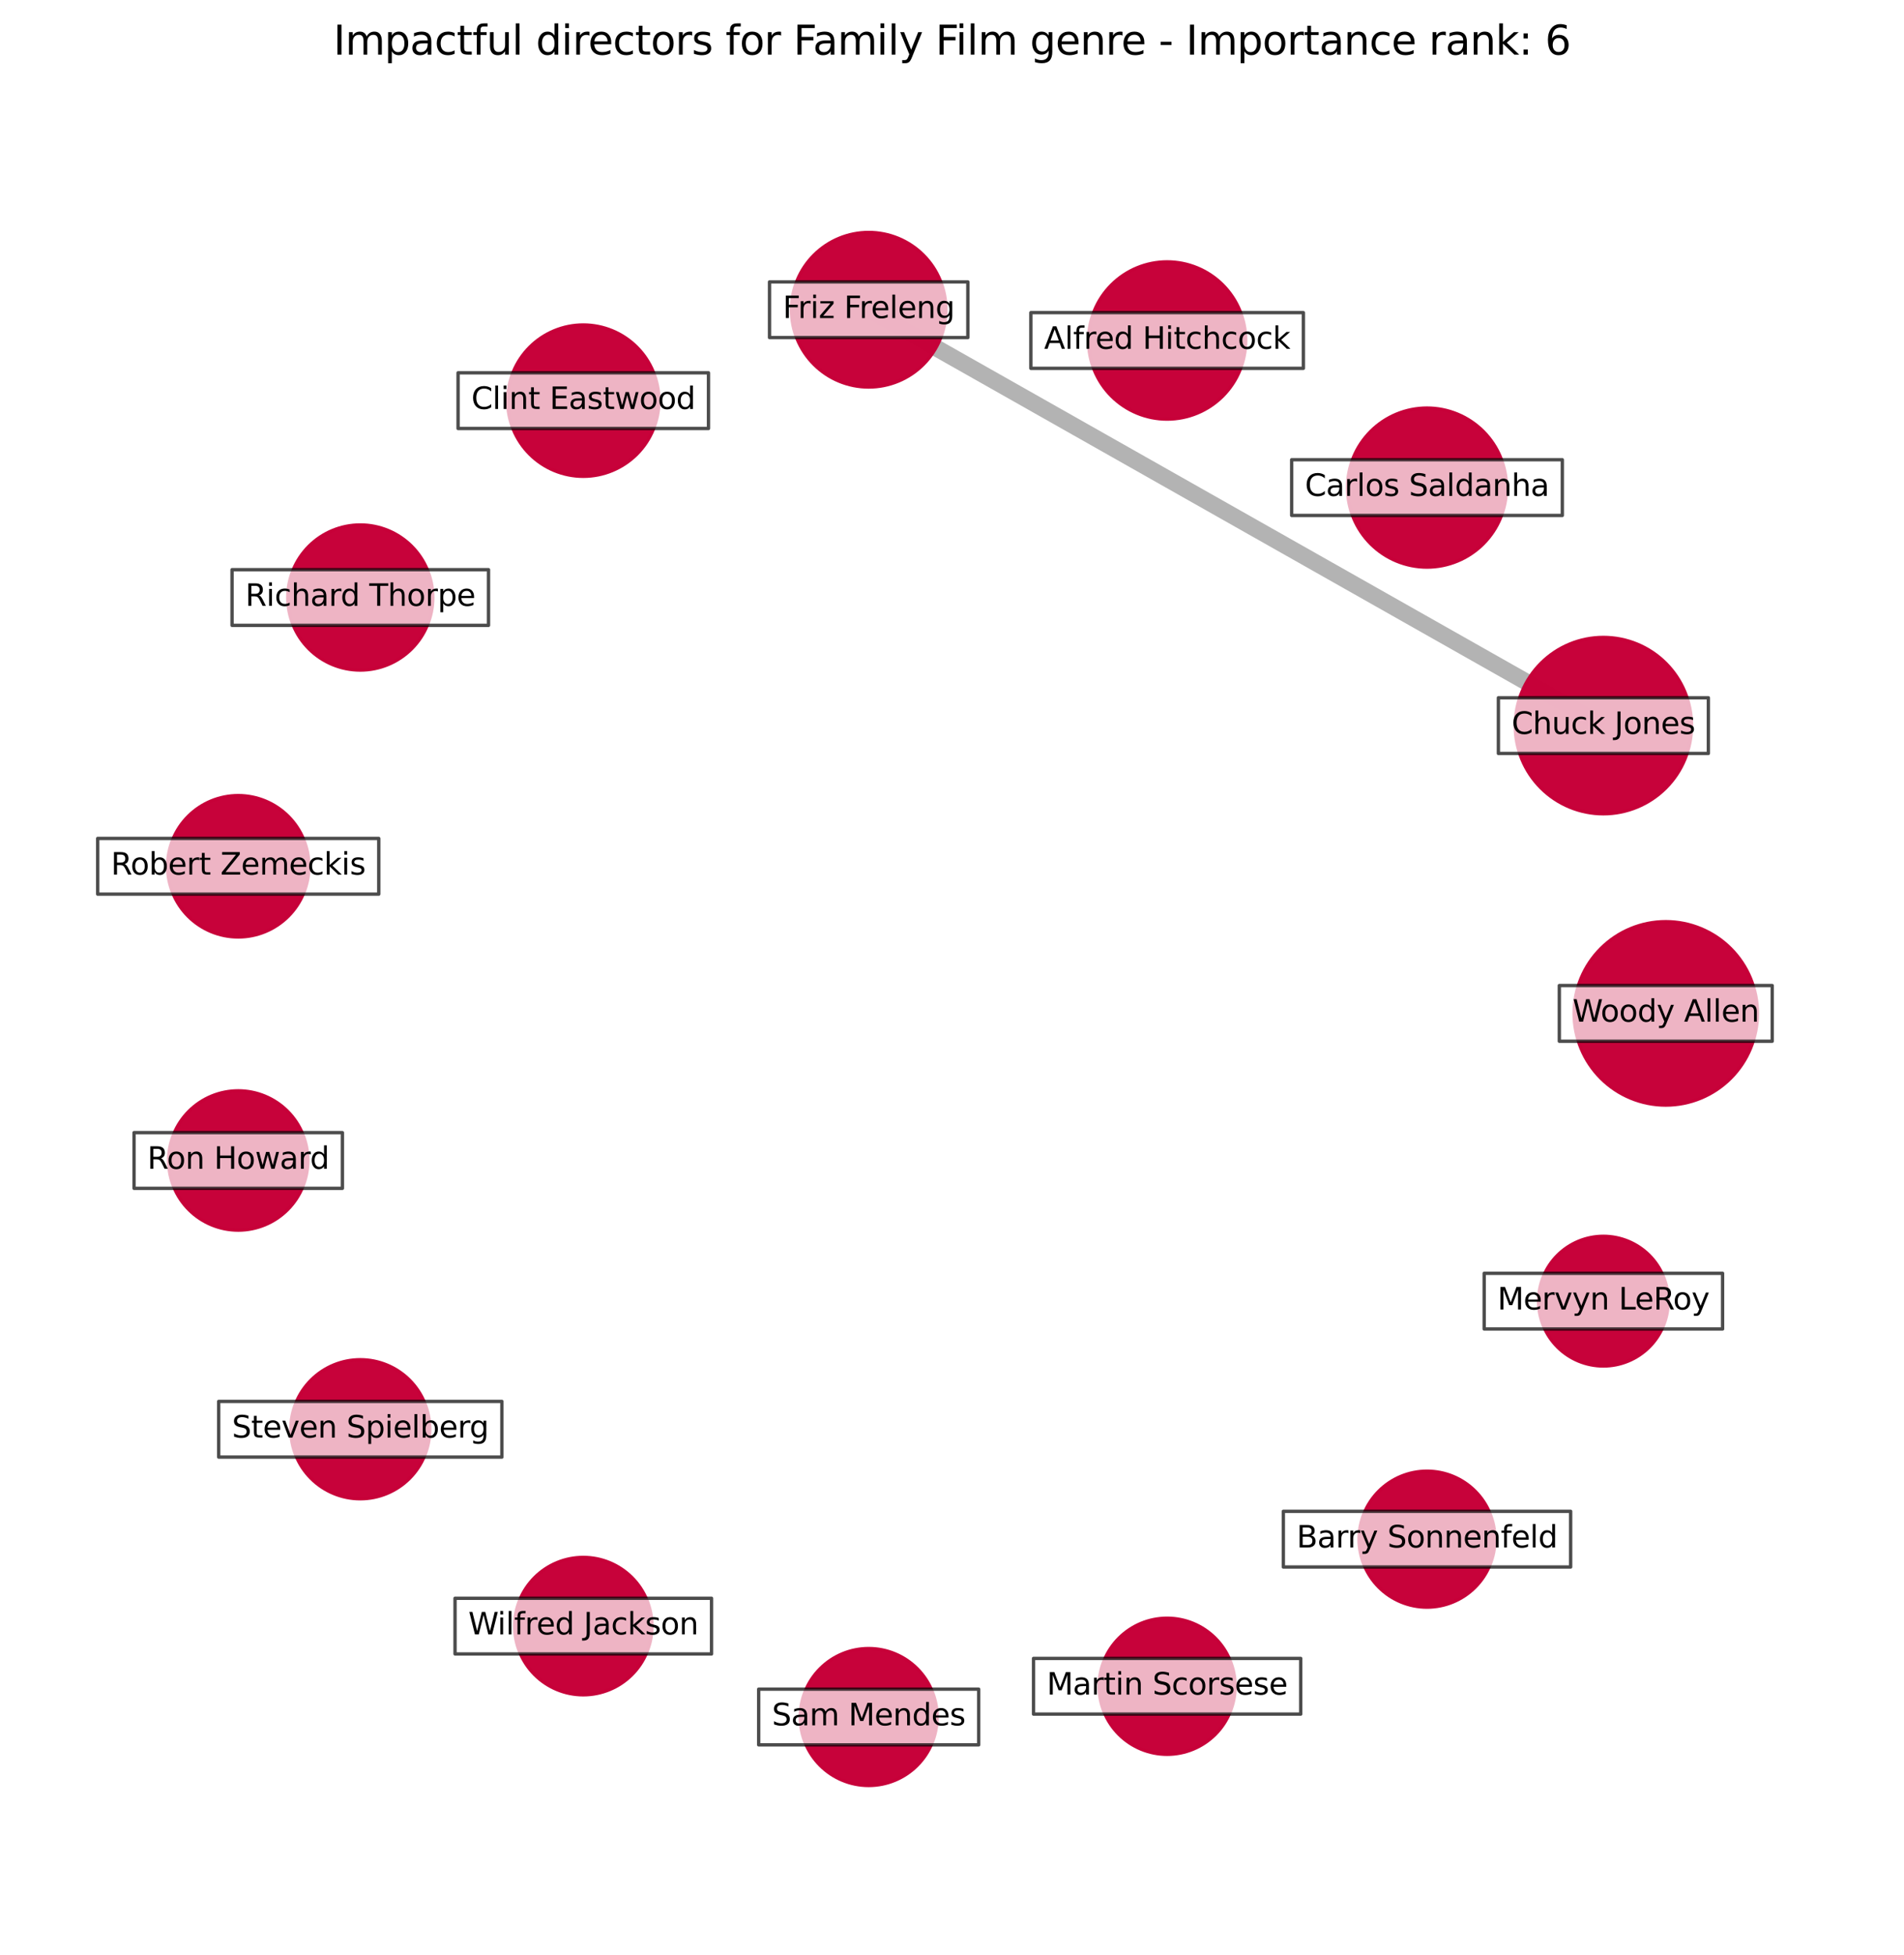 <?xml version="1.0" encoding="utf-8" standalone="no"?>
<!DOCTYPE svg PUBLIC "-//W3C//DTD SVG 1.1//EN"
  "http://www.w3.org/Graphics/SVG/1.1/DTD/svg11.dtd">
<svg xmlns:xlink="http://www.w3.org/1999/xlink" width="568.8pt" height="583.918pt" viewBox="0 0 568.8 583.918" xmlns="http://www.w3.org/2000/svg" version="1.1">
 <defs>
  <style type="text/css">*{stroke-linejoin: round; stroke-linecap: butt}</style>
 </defs>
 <g id="figure_1">
  <g id="patch_1">
   <path d="M 0 583.918 
L 568.8 583.918 
L 568.8 0 
L 0 0 
z
" style="fill: #ffffff"/>
  </g>
  <g id="axes_1">
   <g id="LineCollection_1">
    <path d="M 478.992 216.686 
L 259.51 92.497 
" clip-path="url(#p301f0813a7)" style="fill: none; stroke: #000000; stroke-opacity: 0.3; stroke-width: 5"/>
   </g>
   <g id="PathCollection_1">
    <path d="M 497.631 330.009 
C 504.894 330.009 511.86 327.123 516.996 321.988 
C 522.131 316.852 525.017 309.886 525.017 302.623 
C 525.017 295.36 522.131 288.394 516.996 283.258 
C 511.86 278.122 504.894 275.237 497.631 275.237 
C 490.368 275.237 483.401 278.122 478.266 283.258 
C 473.13 288.394 470.245 295.36 470.245 302.623 
C 470.245 309.886 473.13 316.852 478.266 321.988 
C 483.401 327.123 490.368 330.009 497.631 330.009 
z
" clip-path="url(#p301f0813a7)" style="fill: #c70039; fill-opacity: 0.99; stroke: #c70039; stroke-opacity: 0.99"/>
    <path d="M 478.992 243.02 
C 485.976 243.02 492.675 240.245 497.613 235.307 
C 502.551 230.368 505.326 223.67 505.326 216.686 
C 505.326 209.702 502.551 203.004 497.613 198.066 
C 492.675 193.127 485.976 190.353 478.992 190.353 
C 472.009 190.353 465.31 193.127 460.372 198.066 
C 455.433 203.004 452.659 209.702 452.659 216.686 
C 452.659 223.67 455.433 230.368 460.372 235.307 
C 465.31 240.245 472.009 243.02 478.992 243.02 
z
" clip-path="url(#p301f0813a7)" style="fill: #c70039; fill-opacity: 0.99; stroke: #c70039; stroke-opacity: 0.99"/>
    <path d="M 426.3 169.356 
C 432.598 169.356 438.639 166.854 443.092 162.401 
C 447.545 157.947 450.047 151.907 450.047 145.609 
C 450.047 139.311 447.545 133.27 443.092 128.817 
C 438.639 124.363 432.598 121.861 426.3 121.861 
C 420.002 121.861 413.961 124.363 409.508 128.817 
C 405.055 133.27 402.552 139.311 402.552 145.609 
C 402.552 151.907 405.055 157.947 409.508 162.401 
C 413.961 166.854 420.002 169.356 426.3 169.356 
z
" clip-path="url(#p301f0813a7)" style="fill: #c70039; fill-opacity: 0.99; stroke: #c70039; stroke-opacity: 0.99"/>
    <path d="M 348.664 125.158 
C 354.891 125.158 360.863 122.684 365.265 118.281 
C 369.668 113.879 372.142 107.907 372.142 101.68 
C 372.142 95.454 369.668 89.482 365.265 85.079 
C 360.863 80.677 354.891 78.203 348.664 78.203 
C 342.438 78.203 336.466 80.677 332.063 85.079 
C 327.66 89.482 325.187 95.454 325.187 101.68 
C 325.187 107.907 327.66 113.879 332.063 118.281 
C 336.466 122.684 342.438 125.158 348.664 125.158 
z
" clip-path="url(#p301f0813a7)" style="fill: #c70039; fill-opacity: 0.99; stroke: #c70039; stroke-opacity: 0.99"/>
    <path d="M 259.51 115.576 
C 265.63 115.576 271.501 113.145 275.829 108.817 
C 280.157 104.488 282.589 98.618 282.589 92.497 
C 282.589 86.376 280.157 80.505 275.829 76.177 
C 271.501 71.849 265.63 69.417 259.51 69.417 
C 253.389 69.417 247.518 71.849 243.19 76.177 
C 238.862 80.505 236.43 86.376 236.43 92.497 
C 236.43 98.618 238.862 104.488 243.19 108.817 
C 247.518 113.145 253.389 115.576 259.51 115.576 
z
" clip-path="url(#p301f0813a7)" style="fill: #c70039; fill-opacity: 0.99; stroke: #c70039; stroke-opacity: 0.99"/>
    <path d="M 174.251 142.242 
C 180.244 142.242 185.992 139.861 190.229 135.624 
C 194.467 131.387 196.847 125.639 196.847 119.646 
C 196.847 113.653 194.467 107.906 190.229 103.668 
C 185.992 99.431 180.244 97.05 174.251 97.05 
C 168.259 97.05 162.511 99.431 158.273 103.668 
C 154.036 107.906 151.655 113.653 151.655 119.646 
C 151.655 125.639 154.036 131.387 158.273 135.624 
C 162.511 139.861 168.259 142.242 174.251 142.242 
z
" clip-path="url(#p301f0813a7)" style="fill: #c70039; fill-opacity: 0.99; stroke: #c70039; stroke-opacity: 0.99"/>
    <path d="M 107.631 200.099 
C 113.377 200.099 118.888 197.816 122.951 193.753 
C 127.014 189.69 129.297 184.179 129.297 178.434 
C 129.297 172.688 127.014 167.177 122.951 163.114 
C 118.888 159.051 113.377 156.768 107.631 156.768 
C 101.886 156.768 96.375 159.051 92.312 163.114 
C 88.249 167.177 85.966 172.688 85.966 178.434 
C 85.966 184.179 88.249 189.69 92.312 193.753 
C 96.375 197.816 101.886 200.099 107.631 200.099 
z
" clip-path="url(#p301f0813a7)" style="fill: #c70039; fill-opacity: 0.99; stroke: #c70039; stroke-opacity: 0.99"/>
    <path d="M 71.169 279.802 
C 76.767 279.802 82.136 277.578 86.094 273.62 
C 90.052 269.661 92.276 264.292 92.276 258.695 
C 92.276 253.097 90.052 247.728 86.094 243.77 
C 82.136 239.811 76.767 237.587 71.169 237.587 
C 65.572 237.587 60.202 239.811 56.244 243.77 
C 52.286 247.728 50.062 253.097 50.062 258.695 
C 50.062 264.292 52.286 269.661 56.244 273.62 
C 60.202 277.578 65.572 279.802 71.169 279.802 
z
" clip-path="url(#p301f0813a7)" style="fill: #c70039; fill-opacity: 0.99; stroke: #c70039; stroke-opacity: 0.99"/>
    <path d="M 71.169 367.352 
C 76.686 367.352 81.977 365.16 85.877 361.259 
C 89.778 357.359 91.97 352.068 91.97 346.551 
C 91.97 341.035 89.778 335.744 85.877 331.843 
C 81.977 327.942 76.686 325.751 71.169 325.751 
C 65.653 325.751 60.362 327.942 56.461 331.843 
C 52.56 335.744 50.369 341.035 50.369 346.551 
C 50.369 352.068 52.56 357.359 56.461 361.259 
C 60.362 365.16 65.653 367.352 71.169 367.352 
z
" clip-path="url(#p301f0813a7)" style="fill: #c70039; fill-opacity: 0.99; stroke: #c70039; stroke-opacity: 0.99"/>
    <path d="M 107.631 447.573 
C 113.137 447.573 118.418 445.385 122.312 441.492 
C 126.205 437.599 128.392 432.318 128.392 426.812 
C 128.392 421.306 126.205 416.025 122.312 412.132 
C 118.418 408.239 113.137 406.051 107.631 406.051 
C 102.126 406.051 96.845 408.239 92.951 412.132 
C 89.058 416.025 86.871 421.306 86.871 426.812 
C 86.871 432.318 89.058 437.599 92.951 441.492 
C 96.845 445.385 102.126 447.573 107.631 447.573 
z
" clip-path="url(#p301f0813a7)" style="fill: #c70039; fill-opacity: 0.99; stroke: #c70039; stroke-opacity: 0.99"/>
    <path d="M 174.251 506.113 
C 179.692 506.113 184.91 503.952 188.756 500.105 
C 192.603 496.258 194.765 491.04 194.765 485.6 
C 194.765 480.16 192.603 474.941 188.756 471.095 
C 184.91 467.248 179.692 465.086 174.251 465.086 
C 168.811 465.086 163.593 467.248 159.746 471.095 
C 155.899 474.941 153.738 480.16 153.738 485.6 
C 153.738 491.04 155.899 496.258 159.746 500.105 
C 163.593 503.952 168.811 506.113 174.251 506.113 
z
" clip-path="url(#p301f0813a7)" style="fill: #c70039; fill-opacity: 0.99; stroke: #c70039; stroke-opacity: 0.99"/>
    <path d="M 259.51 533.196 
C 264.932 533.196 270.134 531.042 273.968 527.207 
C 277.802 523.373 279.957 518.172 279.957 512.749 
C 279.957 507.326 277.802 502.125 273.968 498.291 
C 270.134 494.456 264.932 492.302 259.51 492.302 
C 254.087 492.302 248.886 494.456 245.051 498.291 
C 241.217 502.125 239.062 507.326 239.062 512.749 
C 239.062 518.172 241.217 523.373 245.051 527.207 
C 248.886 531.042 254.087 533.196 259.51 533.196 
z
" clip-path="url(#p301f0813a7)" style="fill: #c70039; fill-opacity: 0.99; stroke: #c70039; stroke-opacity: 0.99"/>
    <path d="M 348.664 523.886 
C 354.054 523.886 359.223 521.745 363.033 517.934 
C 366.844 514.124 368.985 508.955 368.985 503.565 
C 368.985 498.176 366.844 493.007 363.033 489.196 
C 359.223 485.386 354.054 483.244 348.664 483.244 
C 343.275 483.244 338.106 485.386 334.295 489.196 
C 330.484 493.007 328.343 498.176 328.343 503.565 
C 328.343 508.955 330.484 514.124 334.295 517.934 
C 338.106 521.745 343.275 523.886 348.664 523.886 
z
" clip-path="url(#p301f0813a7)" style="fill: #c70039; fill-opacity: 0.99; stroke: #c70039; stroke-opacity: 0.99"/>
    <path d="M 426.3 479.939 
C 431.684 479.939 436.849 477.8 440.656 473.993 
C 444.463 470.186 446.602 465.021 446.602 459.637 
C 446.602 454.253 444.463 449.088 440.656 445.281 
C 436.849 441.474 431.684 439.335 426.3 439.335 
C 420.916 439.335 415.751 441.474 411.944 445.281 
C 408.137 449.088 405.997 454.253 405.997 459.637 
C 405.997 465.021 408.137 470.186 411.944 473.993 
C 415.751 477.8 420.916 479.939 426.3 479.939 
z
" clip-path="url(#p301f0813a7)" style="fill: #c70039; fill-opacity: 0.99; stroke: #c70039; stroke-opacity: 0.99"/>
    <path d="M 478.992 407.924 
C 484.128 407.924 489.054 405.884 492.685 402.253 
C 496.317 398.621 498.357 393.695 498.357 388.56 
C 498.357 383.424 496.317 378.498 492.685 374.866 
C 489.054 371.235 484.128 369.195 478.992 369.195 
C 473.857 369.195 468.931 371.235 465.299 374.866 
C 461.668 378.498 459.627 383.424 459.627 388.56 
C 459.627 393.695 461.668 398.621 465.299 402.253 
C 468.931 405.884 473.857 407.924 478.992 407.924 
z
" clip-path="url(#p301f0813a7)" style="fill: #c70039; fill-opacity: 0.99; stroke: #c70039; stroke-opacity: 0.99"/>
   </g>
   <g id="text_1">
    <g id="patch_2">
     <path d="M 465.829 310.938 
L 529.432 310.938 
L 529.432 294.308 
L 465.829 294.308 
z
" clip-path="url(#p301f0813a7)" style="fill: #ffffff; opacity: 0.7; stroke: #000000; stroke-linejoin: miter"/>
    </g>
    <g clip-path="url(#p301f0813a7)">
     <!-- Woody Allen -->
     <g transform="translate(469.789 305.106)scale(0.09 -0.09)">
      <defs>
       <path id="DejaVuSans-57" d="M 213 4666 
L 850 4666 
L 1831 722 
L 2809 4666 
L 3519 4666 
L 4500 722 
L 5478 4666 
L 6119 4666 
L 4947 0 
L 4153 0 
L 3169 4050 
L 2175 0 
L 1381 0 
L 213 4666 
z
" transform="scale(0.016)"/>
       <path id="DejaVuSans-6f" d="M 1959 3097 
Q 1497 3097 1228 2736 
Q 959 2375 959 1747 
Q 959 1119 1226 758 
Q 1494 397 1959 397 
Q 2419 397 2687 759 
Q 2956 1122 2956 1747 
Q 2956 2369 2687 2733 
Q 2419 3097 1959 3097 
z
M 1959 3584 
Q 2709 3584 3137 3096 
Q 3566 2609 3566 1747 
Q 3566 888 3137 398 
Q 2709 -91 1959 -91 
Q 1206 -91 779 398 
Q 353 888 353 1747 
Q 353 2609 779 3096 
Q 1206 3584 1959 3584 
z
" transform="scale(0.016)"/>
       <path id="DejaVuSans-64" d="M 2906 2969 
L 2906 4863 
L 3481 4863 
L 3481 0 
L 2906 0 
L 2906 525 
Q 2725 213 2448 61 
Q 2172 -91 1784 -91 
Q 1150 -91 751 415 
Q 353 922 353 1747 
Q 353 2572 751 3078 
Q 1150 3584 1784 3584 
Q 2172 3584 2448 3432 
Q 2725 3281 2906 2969 
z
M 947 1747 
Q 947 1113 1208 752 
Q 1469 391 1925 391 
Q 2381 391 2643 752 
Q 2906 1113 2906 1747 
Q 2906 2381 2643 2742 
Q 2381 3103 1925 3103 
Q 1469 3103 1208 2742 
Q 947 2381 947 1747 
z
" transform="scale(0.016)"/>
       <path id="DejaVuSans-79" d="M 2059 -325 
Q 1816 -950 1584 -1140 
Q 1353 -1331 966 -1331 
L 506 -1331 
L 506 -850 
L 844 -850 
Q 1081 -850 1212 -737 
Q 1344 -625 1503 -206 
L 1606 56 
L 191 3500 
L 800 3500 
L 1894 763 
L 2988 3500 
L 3597 3500 
L 2059 -325 
z
" transform="scale(0.016)"/>
       <path id="DejaVuSans-20" transform="scale(0.016)"/>
       <path id="DejaVuSans-41" d="M 2188 4044 
L 1331 1722 
L 3047 1722 
L 2188 4044 
z
M 1831 4666 
L 2547 4666 
L 4325 0 
L 3669 0 
L 3244 1197 
L 1141 1197 
L 716 0 
L 50 0 
L 1831 4666 
z
" transform="scale(0.016)"/>
       <path id="DejaVuSans-6c" d="M 603 4863 
L 1178 4863 
L 1178 0 
L 603 0 
L 603 4863 
z
" transform="scale(0.016)"/>
       <path id="DejaVuSans-65" d="M 3597 1894 
L 3597 1613 
L 953 1613 
Q 991 1019 1311 708 
Q 1631 397 2203 397 
Q 2534 397 2845 478 
Q 3156 559 3463 722 
L 3463 178 
Q 3153 47 2828 -22 
Q 2503 -91 2169 -91 
Q 1331 -91 842 396 
Q 353 884 353 1716 
Q 353 2575 817 3079 
Q 1281 3584 2069 3584 
Q 2775 3584 3186 3129 
Q 3597 2675 3597 1894 
z
M 3022 2063 
Q 3016 2534 2758 2815 
Q 2500 3097 2075 3097 
Q 1594 3097 1305 2825 
Q 1016 2553 972 2059 
L 3022 2063 
z
" transform="scale(0.016)"/>
       <path id="DejaVuSans-6e" d="M 3513 2113 
L 3513 0 
L 2938 0 
L 2938 2094 
Q 2938 2591 2744 2837 
Q 2550 3084 2163 3084 
Q 1697 3084 1428 2787 
Q 1159 2491 1159 1978 
L 1159 0 
L 581 0 
L 581 3500 
L 1159 3500 
L 1159 2956 
Q 1366 3272 1645 3428 
Q 1925 3584 2291 3584 
Q 2894 3584 3203 3211 
Q 3513 2838 3513 2113 
z
" transform="scale(0.016)"/>
      </defs>
      <use xlink:href="#DejaVuSans-57"/>
      <use xlink:href="#DejaVuSans-6f" x="93.002"/>
      <use xlink:href="#DejaVuSans-6f" x="154.184"/>
      <use xlink:href="#DejaVuSans-64" x="215.365"/>
      <use xlink:href="#DejaVuSans-79" x="278.842"/>
      <use xlink:href="#DejaVuSans-20" x="338.021"/>
      <use xlink:href="#DejaVuSans-41" x="369.809"/>
      <use xlink:href="#DejaVuSans-6c" x="438.217"/>
      <use xlink:href="#DejaVuSans-6c" x="466"/>
      <use xlink:href="#DejaVuSans-65" x="493.783"/>
      <use xlink:href="#DejaVuSans-6e" x="555.307"/>
     </g>
    </g>
   </g>
   <g id="text_2">
    <g id="patch_3">
     <path d="M 447.63 225.001 
L 510.355 225.001 
L 510.355 208.371 
L 447.63 208.371 
z
" clip-path="url(#p301f0813a7)" style="fill: #ffffff; opacity: 0.7; stroke: #000000; stroke-linejoin: miter"/>
    </g>
    <g clip-path="url(#p301f0813a7)">
     <!-- Chuck Jones -->
     <g transform="translate(451.59 219.17)scale(0.09 -0.09)">
      <defs>
       <path id="DejaVuSans-43" d="M 4122 4306 
L 4122 3641 
Q 3803 3938 3442 4084 
Q 3081 4231 2675 4231 
Q 1875 4231 1450 3742 
Q 1025 3253 1025 2328 
Q 1025 1406 1450 917 
Q 1875 428 2675 428 
Q 3081 428 3442 575 
Q 3803 722 4122 1019 
L 4122 359 
Q 3791 134 3420 21 
Q 3050 -91 2638 -91 
Q 1578 -91 968 557 
Q 359 1206 359 2328 
Q 359 3453 968 4101 
Q 1578 4750 2638 4750 
Q 3056 4750 3426 4639 
Q 3797 4528 4122 4306 
z
" transform="scale(0.016)"/>
       <path id="DejaVuSans-68" d="M 3513 2113 
L 3513 0 
L 2938 0 
L 2938 2094 
Q 2938 2591 2744 2837 
Q 2550 3084 2163 3084 
Q 1697 3084 1428 2787 
Q 1159 2491 1159 1978 
L 1159 0 
L 581 0 
L 581 4863 
L 1159 4863 
L 1159 2956 
Q 1366 3272 1645 3428 
Q 1925 3584 2291 3584 
Q 2894 3584 3203 3211 
Q 3513 2838 3513 2113 
z
" transform="scale(0.016)"/>
       <path id="DejaVuSans-75" d="M 544 1381 
L 544 3500 
L 1119 3500 
L 1119 1403 
Q 1119 906 1312 657 
Q 1506 409 1894 409 
Q 2359 409 2629 706 
Q 2900 1003 2900 1516 
L 2900 3500 
L 3475 3500 
L 3475 0 
L 2900 0 
L 2900 538 
Q 2691 219 2414 64 
Q 2138 -91 1772 -91 
Q 1169 -91 856 284 
Q 544 659 544 1381 
z
M 1991 3584 
L 1991 3584 
z
" transform="scale(0.016)"/>
       <path id="DejaVuSans-63" d="M 3122 3366 
L 3122 2828 
Q 2878 2963 2633 3030 
Q 2388 3097 2138 3097 
Q 1578 3097 1268 2742 
Q 959 2388 959 1747 
Q 959 1106 1268 751 
Q 1578 397 2138 397 
Q 2388 397 2633 464 
Q 2878 531 3122 666 
L 3122 134 
Q 2881 22 2623 -34 
Q 2366 -91 2075 -91 
Q 1284 -91 818 406 
Q 353 903 353 1747 
Q 353 2603 823 3093 
Q 1294 3584 2113 3584 
Q 2378 3584 2631 3529 
Q 2884 3475 3122 3366 
z
" transform="scale(0.016)"/>
       <path id="DejaVuSans-6b" d="M 581 4863 
L 1159 4863 
L 1159 1991 
L 2875 3500 
L 3609 3500 
L 1753 1863 
L 3688 0 
L 2938 0 
L 1159 1709 
L 1159 0 
L 581 0 
L 581 4863 
z
" transform="scale(0.016)"/>
       <path id="DejaVuSans-4a" d="M 628 4666 
L 1259 4666 
L 1259 325 
Q 1259 -519 939 -900 
Q 619 -1281 -91 -1281 
L -331 -1281 
L -331 -750 
L -134 -750 
Q 284 -750 456 -515 
Q 628 -281 628 325 
L 628 4666 
z
" transform="scale(0.016)"/>
       <path id="DejaVuSans-73" d="M 2834 3397 
L 2834 2853 
Q 2591 2978 2328 3040 
Q 2066 3103 1784 3103 
Q 1356 3103 1142 2972 
Q 928 2841 928 2578 
Q 928 2378 1081 2264 
Q 1234 2150 1697 2047 
L 1894 2003 
Q 2506 1872 2764 1633 
Q 3022 1394 3022 966 
Q 3022 478 2636 193 
Q 2250 -91 1575 -91 
Q 1294 -91 989 -36 
Q 684 19 347 128 
L 347 722 
Q 666 556 975 473 
Q 1284 391 1588 391 
Q 1994 391 2212 530 
Q 2431 669 2431 922 
Q 2431 1156 2273 1281 
Q 2116 1406 1581 1522 
L 1381 1569 
Q 847 1681 609 1914 
Q 372 2147 372 2553 
Q 372 3047 722 3315 
Q 1072 3584 1716 3584 
Q 2034 3584 2315 3537 
Q 2597 3491 2834 3397 
z
" transform="scale(0.016)"/>
      </defs>
      <use xlink:href="#DejaVuSans-43"/>
      <use xlink:href="#DejaVuSans-68" x="69.824"/>
      <use xlink:href="#DejaVuSans-75" x="133.203"/>
      <use xlink:href="#DejaVuSans-63" x="196.582"/>
      <use xlink:href="#DejaVuSans-6b" x="251.562"/>
      <use xlink:href="#DejaVuSans-20" x="309.473"/>
      <use xlink:href="#DejaVuSans-4a" x="341.26"/>
      <use xlink:href="#DejaVuSans-6f" x="370.752"/>
      <use xlink:href="#DejaVuSans-6e" x="431.934"/>
      <use xlink:href="#DejaVuSans-65" x="495.312"/>
      <use xlink:href="#DejaVuSans-73" x="556.836"/>
     </g>
    </g>
   </g>
   <g id="text_3">
    <g id="patch_4">
     <path d="M 385.872 153.924 
L 466.728 153.924 
L 466.728 137.293 
L 385.872 137.293 
z
" clip-path="url(#p301f0813a7)" style="fill: #ffffff; opacity: 0.7; stroke: #000000; stroke-linejoin: miter"/>
    </g>
    <g clip-path="url(#p301f0813a7)">
     <!-- Carlos Saldanha -->
     <g transform="translate(389.832 148.092)scale(0.09 -0.09)">
      <defs>
       <path id="DejaVuSans-61" d="M 2194 1759 
Q 1497 1759 1228 1600 
Q 959 1441 959 1056 
Q 959 750 1161 570 
Q 1363 391 1709 391 
Q 2188 391 2477 730 
Q 2766 1069 2766 1631 
L 2766 1759 
L 2194 1759 
z
M 3341 1997 
L 3341 0 
L 2766 0 
L 2766 531 
Q 2569 213 2275 61 
Q 1981 -91 1556 -91 
Q 1019 -91 701 211 
Q 384 513 384 1019 
Q 384 1609 779 1909 
Q 1175 2209 1959 2209 
L 2766 2209 
L 2766 2266 
Q 2766 2663 2505 2880 
Q 2244 3097 1772 3097 
Q 1472 3097 1187 3025 
Q 903 2953 641 2809 
L 641 3341 
Q 956 3463 1253 3523 
Q 1550 3584 1831 3584 
Q 2591 3584 2966 3190 
Q 3341 2797 3341 1997 
z
" transform="scale(0.016)"/>
       <path id="DejaVuSans-72" d="M 2631 2963 
Q 2534 3019 2420 3045 
Q 2306 3072 2169 3072 
Q 1681 3072 1420 2755 
Q 1159 2438 1159 1844 
L 1159 0 
L 581 0 
L 581 3500 
L 1159 3500 
L 1159 2956 
Q 1341 3275 1631 3429 
Q 1922 3584 2338 3584 
Q 2397 3584 2469 3576 
Q 2541 3569 2628 3553 
L 2631 2963 
z
" transform="scale(0.016)"/>
       <path id="DejaVuSans-53" d="M 3425 4513 
L 3425 3897 
Q 3066 4069 2747 4153 
Q 2428 4238 2131 4238 
Q 1616 4238 1336 4038 
Q 1056 3838 1056 3469 
Q 1056 3159 1242 3001 
Q 1428 2844 1947 2747 
L 2328 2669 
Q 3034 2534 3370 2195 
Q 3706 1856 3706 1288 
Q 3706 609 3251 259 
Q 2797 -91 1919 -91 
Q 1588 -91 1214 -16 
Q 841 59 441 206 
L 441 856 
Q 825 641 1194 531 
Q 1563 422 1919 422 
Q 2459 422 2753 634 
Q 3047 847 3047 1241 
Q 3047 1584 2836 1778 
Q 2625 1972 2144 2069 
L 1759 2144 
Q 1053 2284 737 2584 
Q 422 2884 422 3419 
Q 422 4038 858 4394 
Q 1294 4750 2059 4750 
Q 2388 4750 2728 4690 
Q 3069 4631 3425 4513 
z
" transform="scale(0.016)"/>
      </defs>
      <use xlink:href="#DejaVuSans-43"/>
      <use xlink:href="#DejaVuSans-61" x="69.824"/>
      <use xlink:href="#DejaVuSans-72" x="131.104"/>
      <use xlink:href="#DejaVuSans-6c" x="172.217"/>
      <use xlink:href="#DejaVuSans-6f" x="200"/>
      <use xlink:href="#DejaVuSans-73" x="261.182"/>
      <use xlink:href="#DejaVuSans-20" x="313.281"/>
      <use xlink:href="#DejaVuSans-53" x="345.068"/>
      <use xlink:href="#DejaVuSans-61" x="408.545"/>
      <use xlink:href="#DejaVuSans-6c" x="469.824"/>
      <use xlink:href="#DejaVuSans-64" x="497.607"/>
      <use xlink:href="#DejaVuSans-61" x="561.084"/>
      <use xlink:href="#DejaVuSans-6e" x="622.363"/>
      <use xlink:href="#DejaVuSans-68" x="685.742"/>
      <use xlink:href="#DejaVuSans-61" x="749.121"/>
     </g>
    </g>
   </g>
   <g id="text_4">
    <g id="patch_5">
     <path d="M 307.955 109.995 
L 389.374 109.995 
L 389.374 93.365 
L 307.955 93.365 
z
" clip-path="url(#p301f0813a7)" style="fill: #ffffff; opacity: 0.7; stroke: #000000; stroke-linejoin: miter"/>
    </g>
    <g clip-path="url(#p301f0813a7)">
     <!-- Alfred Hitchcock -->
     <g transform="translate(311.915 104.164)scale(0.09 -0.09)">
      <defs>
       <path id="DejaVuSans-66" d="M 2375 4863 
L 2375 4384 
L 1825 4384 
Q 1516 4384 1395 4259 
Q 1275 4134 1275 3809 
L 1275 3500 
L 2222 3500 
L 2222 3053 
L 1275 3053 
L 1275 0 
L 697 0 
L 697 3053 
L 147 3053 
L 147 3500 
L 697 3500 
L 697 3744 
Q 697 4328 969 4595 
Q 1241 4863 1831 4863 
L 2375 4863 
z
" transform="scale(0.016)"/>
       <path id="DejaVuSans-48" d="M 628 4666 
L 1259 4666 
L 1259 2753 
L 3553 2753 
L 3553 4666 
L 4184 4666 
L 4184 0 
L 3553 0 
L 3553 2222 
L 1259 2222 
L 1259 0 
L 628 0 
L 628 4666 
z
" transform="scale(0.016)"/>
       <path id="DejaVuSans-69" d="M 603 3500 
L 1178 3500 
L 1178 0 
L 603 0 
L 603 3500 
z
M 603 4863 
L 1178 4863 
L 1178 4134 
L 603 4134 
L 603 4863 
z
" transform="scale(0.016)"/>
       <path id="DejaVuSans-74" d="M 1172 4494 
L 1172 3500 
L 2356 3500 
L 2356 3053 
L 1172 3053 
L 1172 1153 
Q 1172 725 1289 603 
Q 1406 481 1766 481 
L 2356 481 
L 2356 0 
L 1766 0 
Q 1100 0 847 248 
Q 594 497 594 1153 
L 594 3053 
L 172 3053 
L 172 3500 
L 594 3500 
L 594 4494 
L 1172 4494 
z
" transform="scale(0.016)"/>
      </defs>
      <use xlink:href="#DejaVuSans-41"/>
      <use xlink:href="#DejaVuSans-6c" x="68.408"/>
      <use xlink:href="#DejaVuSans-66" x="96.191"/>
      <use xlink:href="#DejaVuSans-72" x="131.396"/>
      <use xlink:href="#DejaVuSans-65" x="170.26"/>
      <use xlink:href="#DejaVuSans-64" x="231.783"/>
      <use xlink:href="#DejaVuSans-20" x="295.26"/>
      <use xlink:href="#DejaVuSans-48" x="327.047"/>
      <use xlink:href="#DejaVuSans-69" x="402.242"/>
      <use xlink:href="#DejaVuSans-74" x="430.025"/>
      <use xlink:href="#DejaVuSans-63" x="469.234"/>
      <use xlink:href="#DejaVuSans-68" x="524.215"/>
      <use xlink:href="#DejaVuSans-63" x="587.594"/>
      <use xlink:href="#DejaVuSans-6f" x="642.574"/>
      <use xlink:href="#DejaVuSans-63" x="703.756"/>
      <use xlink:href="#DejaVuSans-6b" x="758.736"/>
     </g>
    </g>
   </g>
   <g id="text_5">
    <g id="patch_6">
     <path d="M 229.888 100.812 
L 289.131 100.812 
L 289.131 84.182 
L 229.888 84.182 
z
" clip-path="url(#p301f0813a7)" style="fill: #ffffff; opacity: 0.7; stroke: #000000; stroke-linejoin: miter"/>
    </g>
    <g clip-path="url(#p301f0813a7)">
     <!-- Friz Freleng -->
     <g transform="translate(233.848 94.98)scale(0.09 -0.09)">
      <defs>
       <path id="DejaVuSans-46" d="M 628 4666 
L 3309 4666 
L 3309 4134 
L 1259 4134 
L 1259 2759 
L 3109 2759 
L 3109 2228 
L 1259 2228 
L 1259 0 
L 628 0 
L 628 4666 
z
" transform="scale(0.016)"/>
       <path id="DejaVuSans-7a" d="M 353 3500 
L 3084 3500 
L 3084 2975 
L 922 459 
L 3084 459 
L 3084 0 
L 275 0 
L 275 525 
L 2438 3041 
L 353 3041 
L 353 3500 
z
" transform="scale(0.016)"/>
       <path id="DejaVuSans-67" d="M 2906 1791 
Q 2906 2416 2648 2759 
Q 2391 3103 1925 3103 
Q 1463 3103 1205 2759 
Q 947 2416 947 1791 
Q 947 1169 1205 825 
Q 1463 481 1925 481 
Q 2391 481 2648 825 
Q 2906 1169 2906 1791 
z
M 3481 434 
Q 3481 -459 3084 -895 
Q 2688 -1331 1869 -1331 
Q 1566 -1331 1297 -1286 
Q 1028 -1241 775 -1147 
L 775 -588 
Q 1028 -725 1275 -790 
Q 1522 -856 1778 -856 
Q 2344 -856 2625 -561 
Q 2906 -266 2906 331 
L 2906 616 
Q 2728 306 2450 153 
Q 2172 0 1784 0 
Q 1141 0 747 490 
Q 353 981 353 1791 
Q 353 2603 747 3093 
Q 1141 3584 1784 3584 
Q 2172 3584 2450 3431 
Q 2728 3278 2906 2969 
L 2906 3500 
L 3481 3500 
L 3481 434 
z
" transform="scale(0.016)"/>
      </defs>
      <use xlink:href="#DejaVuSans-46"/>
      <use xlink:href="#DejaVuSans-72" x="50.27"/>
      <use xlink:href="#DejaVuSans-69" x="91.383"/>
      <use xlink:href="#DejaVuSans-7a" x="119.166"/>
      <use xlink:href="#DejaVuSans-20" x="171.656"/>
      <use xlink:href="#DejaVuSans-46" x="203.443"/>
      <use xlink:href="#DejaVuSans-72" x="253.713"/>
      <use xlink:href="#DejaVuSans-65" x="292.576"/>
      <use xlink:href="#DejaVuSans-6c" x="354.1"/>
      <use xlink:href="#DejaVuSans-65" x="381.883"/>
      <use xlink:href="#DejaVuSans-6e" x="443.406"/>
      <use xlink:href="#DejaVuSans-67" x="506.785"/>
     </g>
    </g>
   </g>
   <g id="text_6">
    <g id="patch_7">
     <path d="M 136.849 127.961 
L 211.653 127.961 
L 211.653 111.331 
L 136.849 111.331 
z
" clip-path="url(#p301f0813a7)" style="fill: #ffffff; opacity: 0.7; stroke: #000000; stroke-linejoin: miter"/>
    </g>
    <g clip-path="url(#p301f0813a7)">
     <!-- Clint Eastwood -->
     <g transform="translate(140.809 122.129)scale(0.09 -0.09)">
      <defs>
       <path id="DejaVuSans-45" d="M 628 4666 
L 3578 4666 
L 3578 4134 
L 1259 4134 
L 1259 2753 
L 3481 2753 
L 3481 2222 
L 1259 2222 
L 1259 531 
L 3634 531 
L 3634 0 
L 628 0 
L 628 4666 
z
" transform="scale(0.016)"/>
       <path id="DejaVuSans-77" d="M 269 3500 
L 844 3500 
L 1563 769 
L 2278 3500 
L 2956 3500 
L 3675 769 
L 4391 3500 
L 4966 3500 
L 4050 0 
L 3372 0 
L 2619 2869 
L 1863 0 
L 1184 0 
L 269 3500 
z
" transform="scale(0.016)"/>
      </defs>
      <use xlink:href="#DejaVuSans-43"/>
      <use xlink:href="#DejaVuSans-6c" x="69.824"/>
      <use xlink:href="#DejaVuSans-69" x="97.607"/>
      <use xlink:href="#DejaVuSans-6e" x="125.391"/>
      <use xlink:href="#DejaVuSans-74" x="188.77"/>
      <use xlink:href="#DejaVuSans-20" x="227.979"/>
      <use xlink:href="#DejaVuSans-45" x="259.766"/>
      <use xlink:href="#DejaVuSans-61" x="322.949"/>
      <use xlink:href="#DejaVuSans-73" x="384.229"/>
      <use xlink:href="#DejaVuSans-74" x="436.328"/>
      <use xlink:href="#DejaVuSans-77" x="475.537"/>
      <use xlink:href="#DejaVuSans-6f" x="557.324"/>
      <use xlink:href="#DejaVuSans-6f" x="618.506"/>
      <use xlink:href="#DejaVuSans-64" x="679.688"/>
     </g>
    </g>
   </g>
   <g id="text_7">
    <g id="patch_8">
     <path d="M 69.323 186.749 
L 145.94 186.749 
L 145.94 170.118 
L 69.323 170.118 
z
" clip-path="url(#p301f0813a7)" style="fill: #ffffff; opacity: 0.7; stroke: #000000; stroke-linejoin: miter"/>
    </g>
    <g clip-path="url(#p301f0813a7)">
     <!-- Richard Thorpe -->
     <g transform="translate(73.283 180.917)scale(0.09 -0.09)">
      <defs>
       <path id="DejaVuSans-52" d="M 2841 2188 
Q 3044 2119 3236 1894 
Q 3428 1669 3622 1275 
L 4263 0 
L 3584 0 
L 2988 1197 
Q 2756 1666 2539 1819 
Q 2322 1972 1947 1972 
L 1259 1972 
L 1259 0 
L 628 0 
L 628 4666 
L 2053 4666 
Q 2853 4666 3247 4331 
Q 3641 3997 3641 3322 
Q 3641 2881 3436 2590 
Q 3231 2300 2841 2188 
z
M 1259 4147 
L 1259 2491 
L 2053 2491 
Q 2509 2491 2742 2702 
Q 2975 2913 2975 3322 
Q 2975 3731 2742 3939 
Q 2509 4147 2053 4147 
L 1259 4147 
z
" transform="scale(0.016)"/>
       <path id="DejaVuSans-54" d="M -19 4666 
L 3928 4666 
L 3928 4134 
L 2272 4134 
L 2272 0 
L 1638 0 
L 1638 4134 
L -19 4134 
L -19 4666 
z
" transform="scale(0.016)"/>
       <path id="DejaVuSans-70" d="M 1159 525 
L 1159 -1331 
L 581 -1331 
L 581 3500 
L 1159 3500 
L 1159 2969 
Q 1341 3281 1617 3432 
Q 1894 3584 2278 3584 
Q 2916 3584 3314 3078 
Q 3713 2572 3713 1747 
Q 3713 922 3314 415 
Q 2916 -91 2278 -91 
Q 1894 -91 1617 61 
Q 1341 213 1159 525 
z
M 3116 1747 
Q 3116 2381 2855 2742 
Q 2594 3103 2138 3103 
Q 1681 3103 1420 2742 
Q 1159 2381 1159 1747 
Q 1159 1113 1420 752 
Q 1681 391 2138 391 
Q 2594 391 2855 752 
Q 3116 1113 3116 1747 
z
" transform="scale(0.016)"/>
      </defs>
      <use xlink:href="#DejaVuSans-52"/>
      <use xlink:href="#DejaVuSans-69" x="69.482"/>
      <use xlink:href="#DejaVuSans-63" x="97.266"/>
      <use xlink:href="#DejaVuSans-68" x="152.246"/>
      <use xlink:href="#DejaVuSans-61" x="215.625"/>
      <use xlink:href="#DejaVuSans-72" x="276.904"/>
      <use xlink:href="#DejaVuSans-64" x="316.268"/>
      <use xlink:href="#DejaVuSans-20" x="379.744"/>
      <use xlink:href="#DejaVuSans-54" x="411.531"/>
      <use xlink:href="#DejaVuSans-68" x="472.615"/>
      <use xlink:href="#DejaVuSans-6f" x="535.994"/>
      <use xlink:href="#DejaVuSans-72" x="597.176"/>
      <use xlink:href="#DejaVuSans-70" x="638.289"/>
      <use xlink:href="#DejaVuSans-65" x="701.766"/>
     </g>
    </g>
   </g>
   <g id="text_8">
    <g id="patch_9">
     <path d="M 29.184 267.01 
L 113.155 267.01 
L 113.155 250.379 
L 29.184 250.379 
z
" clip-path="url(#p301f0813a7)" style="fill: #ffffff; opacity: 0.7; stroke: #000000; stroke-linejoin: miter"/>
    </g>
    <g clip-path="url(#p301f0813a7)">
     <!-- Robert Zemeckis -->
     <g transform="translate(33.144 261.178)scale(0.09 -0.09)">
      <defs>
       <path id="DejaVuSans-62" d="M 3116 1747 
Q 3116 2381 2855 2742 
Q 2594 3103 2138 3103 
Q 1681 3103 1420 2742 
Q 1159 2381 1159 1747 
Q 1159 1113 1420 752 
Q 1681 391 2138 391 
Q 2594 391 2855 752 
Q 3116 1113 3116 1747 
z
M 1159 2969 
Q 1341 3281 1617 3432 
Q 1894 3584 2278 3584 
Q 2916 3584 3314 3078 
Q 3713 2572 3713 1747 
Q 3713 922 3314 415 
Q 2916 -91 2278 -91 
Q 1894 -91 1617 61 
Q 1341 213 1159 525 
L 1159 0 
L 581 0 
L 581 4863 
L 1159 4863 
L 1159 2969 
z
" transform="scale(0.016)"/>
       <path id="DejaVuSans-5a" d="M 359 4666 
L 4025 4666 
L 4025 4184 
L 1075 531 
L 4097 531 
L 4097 0 
L 288 0 
L 288 481 
L 3238 4134 
L 359 4134 
L 359 4666 
z
" transform="scale(0.016)"/>
       <path id="DejaVuSans-6d" d="M 3328 2828 
Q 3544 3216 3844 3400 
Q 4144 3584 4550 3584 
Q 5097 3584 5394 3201 
Q 5691 2819 5691 2113 
L 5691 0 
L 5113 0 
L 5113 2094 
Q 5113 2597 4934 2840 
Q 4756 3084 4391 3084 
Q 3944 3084 3684 2787 
Q 3425 2491 3425 1978 
L 3425 0 
L 2847 0 
L 2847 2094 
Q 2847 2600 2669 2842 
Q 2491 3084 2119 3084 
Q 1678 3084 1418 2786 
Q 1159 2488 1159 1978 
L 1159 0 
L 581 0 
L 581 3500 
L 1159 3500 
L 1159 2956 
Q 1356 3278 1631 3431 
Q 1906 3584 2284 3584 
Q 2666 3584 2933 3390 
Q 3200 3197 3328 2828 
z
" transform="scale(0.016)"/>
      </defs>
      <use xlink:href="#DejaVuSans-52"/>
      <use xlink:href="#DejaVuSans-6f" x="64.982"/>
      <use xlink:href="#DejaVuSans-62" x="126.164"/>
      <use xlink:href="#DejaVuSans-65" x="189.641"/>
      <use xlink:href="#DejaVuSans-72" x="251.164"/>
      <use xlink:href="#DejaVuSans-74" x="292.277"/>
      <use xlink:href="#DejaVuSans-20" x="331.486"/>
      <use xlink:href="#DejaVuSans-5a" x="363.273"/>
      <use xlink:href="#DejaVuSans-65" x="431.779"/>
      <use xlink:href="#DejaVuSans-6d" x="493.303"/>
      <use xlink:href="#DejaVuSans-65" x="590.715"/>
      <use xlink:href="#DejaVuSans-63" x="652.238"/>
      <use xlink:href="#DejaVuSans-6b" x="707.219"/>
      <use xlink:href="#DejaVuSans-69" x="765.129"/>
      <use xlink:href="#DejaVuSans-73" x="792.912"/>
     </g>
    </g>
   </g>
   <g id="text_9">
    <g id="patch_10">
     <path d="M 40.046 354.866 
L 102.292 354.866 
L 102.292 338.236 
L 40.046 338.236 
z
" clip-path="url(#p301f0813a7)" style="fill: #ffffff; opacity: 0.7; stroke: #000000; stroke-linejoin: miter"/>
    </g>
    <g clip-path="url(#p301f0813a7)">
     <!-- Ron Howard -->
     <g transform="translate(44.006 349.035)scale(0.09 -0.09)">
      <use xlink:href="#DejaVuSans-52"/>
      <use xlink:href="#DejaVuSans-6f" x="64.982"/>
      <use xlink:href="#DejaVuSans-6e" x="126.164"/>
      <use xlink:href="#DejaVuSans-20" x="189.543"/>
      <use xlink:href="#DejaVuSans-48" x="221.33"/>
      <use xlink:href="#DejaVuSans-6f" x="296.525"/>
      <use xlink:href="#DejaVuSans-77" x="357.707"/>
      <use xlink:href="#DejaVuSans-61" x="439.494"/>
      <use xlink:href="#DejaVuSans-72" x="500.773"/>
      <use xlink:href="#DejaVuSans-64" x="540.137"/>
     </g>
    </g>
   </g>
   <g id="text_10">
    <g id="patch_11">
     <path d="M 65.331 435.127 
L 149.932 435.127 
L 149.932 418.497 
L 65.331 418.497 
z
" clip-path="url(#p301f0813a7)" style="fill: #ffffff; opacity: 0.7; stroke: #000000; stroke-linejoin: miter"/>
    </g>
    <g clip-path="url(#p301f0813a7)">
     <!-- Steven Spielberg -->
     <g transform="translate(69.291 429.296)scale(0.09 -0.09)">
      <defs>
       <path id="DejaVuSans-76" d="M 191 3500 
L 800 3500 
L 1894 563 
L 2988 3500 
L 3597 3500 
L 2284 0 
L 1503 0 
L 191 3500 
z
" transform="scale(0.016)"/>
      </defs>
      <use xlink:href="#DejaVuSans-53"/>
      <use xlink:href="#DejaVuSans-74" x="63.477"/>
      <use xlink:href="#DejaVuSans-65" x="102.686"/>
      <use xlink:href="#DejaVuSans-76" x="164.209"/>
      <use xlink:href="#DejaVuSans-65" x="223.389"/>
      <use xlink:href="#DejaVuSans-6e" x="284.912"/>
      <use xlink:href="#DejaVuSans-20" x="348.291"/>
      <use xlink:href="#DejaVuSans-53" x="380.078"/>
      <use xlink:href="#DejaVuSans-70" x="443.555"/>
      <use xlink:href="#DejaVuSans-69" x="507.031"/>
      <use xlink:href="#DejaVuSans-65" x="534.814"/>
      <use xlink:href="#DejaVuSans-6c" x="596.338"/>
      <use xlink:href="#DejaVuSans-62" x="624.121"/>
      <use xlink:href="#DejaVuSans-65" x="687.598"/>
      <use xlink:href="#DejaVuSans-72" x="749.121"/>
      <use xlink:href="#DejaVuSans-67" x="788.484"/>
     </g>
    </g>
   </g>
   <g id="text_11">
    <g id="patch_12">
     <path d="M 135.939 493.915 
L 212.563 493.915 
L 212.563 477.285 
L 135.939 477.285 
z
" clip-path="url(#p301f0813a7)" style="fill: #ffffff; opacity: 0.7; stroke: #000000; stroke-linejoin: miter"/>
    </g>
    <g clip-path="url(#p301f0813a7)">
     <!-- Wilfred Jackson -->
     <g transform="translate(139.899 488.083)scale(0.09 -0.09)">
      <use xlink:href="#DejaVuSans-57"/>
      <use xlink:href="#DejaVuSans-69" x="96.627"/>
      <use xlink:href="#DejaVuSans-6c" x="124.41"/>
      <use xlink:href="#DejaVuSans-66" x="152.193"/>
      <use xlink:href="#DejaVuSans-72" x="187.398"/>
      <use xlink:href="#DejaVuSans-65" x="226.262"/>
      <use xlink:href="#DejaVuSans-64" x="287.785"/>
      <use xlink:href="#DejaVuSans-20" x="351.262"/>
      <use xlink:href="#DejaVuSans-4a" x="383.049"/>
      <use xlink:href="#DejaVuSans-61" x="412.541"/>
      <use xlink:href="#DejaVuSans-63" x="473.82"/>
      <use xlink:href="#DejaVuSans-6b" x="528.801"/>
      <use xlink:href="#DejaVuSans-73" x="586.711"/>
      <use xlink:href="#DejaVuSans-6f" x="638.811"/>
      <use xlink:href="#DejaVuSans-6e" x="699.992"/>
     </g>
    </g>
   </g>
   <g id="text_12">
    <g id="patch_13">
     <path d="M 226.648 521.064 
L 292.371 521.064 
L 292.371 504.434 
L 226.648 504.434 
z
" clip-path="url(#p301f0813a7)" style="fill: #ffffff; opacity: 0.7; stroke: #000000; stroke-linejoin: miter"/>
    </g>
    <g clip-path="url(#p301f0813a7)">
     <!-- Sam Mendes -->
     <g transform="translate(230.608 515.232)scale(0.09 -0.09)">
      <defs>
       <path id="DejaVuSans-4d" d="M 628 4666 
L 1569 4666 
L 2759 1491 
L 3956 4666 
L 4897 4666 
L 4897 0 
L 4281 0 
L 4281 4097 
L 3078 897 
L 2444 897 
L 1241 4097 
L 1241 0 
L 628 0 
L 628 4666 
z
" transform="scale(0.016)"/>
      </defs>
      <use xlink:href="#DejaVuSans-53"/>
      <use xlink:href="#DejaVuSans-61" x="63.477"/>
      <use xlink:href="#DejaVuSans-6d" x="124.756"/>
      <use xlink:href="#DejaVuSans-20" x="222.168"/>
      <use xlink:href="#DejaVuSans-4d" x="253.955"/>
      <use xlink:href="#DejaVuSans-65" x="340.234"/>
      <use xlink:href="#DejaVuSans-6e" x="401.758"/>
      <use xlink:href="#DejaVuSans-64" x="465.137"/>
      <use xlink:href="#DejaVuSans-65" x="528.613"/>
      <use xlink:href="#DejaVuSans-73" x="590.137"/>
     </g>
    </g>
   </g>
   <g id="text_13">
    <g id="patch_14">
     <path d="M 308.757 511.881 
L 388.572 511.881 
L 388.572 495.25 
L 308.757 495.25 
z
" clip-path="url(#p301f0813a7)" style="fill: #ffffff; opacity: 0.7; stroke: #000000; stroke-linejoin: miter"/>
    </g>
    <g clip-path="url(#p301f0813a7)">
     <!-- Martin Scorsese -->
     <g transform="translate(312.717 506.049)scale(0.09 -0.09)">
      <use xlink:href="#DejaVuSans-4d"/>
      <use xlink:href="#DejaVuSans-61" x="86.279"/>
      <use xlink:href="#DejaVuSans-72" x="147.559"/>
      <use xlink:href="#DejaVuSans-74" x="188.672"/>
      <use xlink:href="#DejaVuSans-69" x="227.881"/>
      <use xlink:href="#DejaVuSans-6e" x="255.664"/>
      <use xlink:href="#DejaVuSans-20" x="319.043"/>
      <use xlink:href="#DejaVuSans-53" x="350.83"/>
      <use xlink:href="#DejaVuSans-63" x="414.307"/>
      <use xlink:href="#DejaVuSans-6f" x="469.287"/>
      <use xlink:href="#DejaVuSans-72" x="530.469"/>
      <use xlink:href="#DejaVuSans-73" x="571.582"/>
      <use xlink:href="#DejaVuSans-65" x="623.682"/>
      <use xlink:href="#DejaVuSans-73" x="685.205"/>
      <use xlink:href="#DejaVuSans-65" x="737.305"/>
     </g>
    </g>
   </g>
   <g id="text_14">
    <g id="patch_15">
     <path d="M 383.385 467.952 
L 469.214 467.952 
L 469.214 451.322 
L 383.385 451.322 
z
" clip-path="url(#p301f0813a7)" style="fill: #ffffff; opacity: 0.7; stroke: #000000; stroke-linejoin: miter"/>
    </g>
    <g clip-path="url(#p301f0813a7)">
     <!-- Barry Sonnenfeld -->
     <g transform="translate(387.345 462.12)scale(0.09 -0.09)">
      <defs>
       <path id="DejaVuSans-42" d="M 1259 2228 
L 1259 519 
L 2272 519 
Q 2781 519 3026 730 
Q 3272 941 3272 1375 
Q 3272 1813 3026 2020 
Q 2781 2228 2272 2228 
L 1259 2228 
z
M 1259 4147 
L 1259 2741 
L 2194 2741 
Q 2656 2741 2882 2914 
Q 3109 3088 3109 3444 
Q 3109 3797 2882 3972 
Q 2656 4147 2194 4147 
L 1259 4147 
z
M 628 4666 
L 2241 4666 
Q 2963 4666 3353 4366 
Q 3744 4066 3744 3513 
Q 3744 3084 3544 2831 
Q 3344 2578 2956 2516 
Q 3422 2416 3680 2098 
Q 3938 1781 3938 1306 
Q 3938 681 3513 340 
Q 3088 0 2303 0 
L 628 0 
L 628 4666 
z
" transform="scale(0.016)"/>
      </defs>
      <use xlink:href="#DejaVuSans-42"/>
      <use xlink:href="#DejaVuSans-61" x="68.604"/>
      <use xlink:href="#DejaVuSans-72" x="129.883"/>
      <use xlink:href="#DejaVuSans-72" x="169.246"/>
      <use xlink:href="#DejaVuSans-79" x="210.359"/>
      <use xlink:href="#DejaVuSans-20" x="269.539"/>
      <use xlink:href="#DejaVuSans-53" x="301.326"/>
      <use xlink:href="#DejaVuSans-6f" x="364.803"/>
      <use xlink:href="#DejaVuSans-6e" x="425.984"/>
      <use xlink:href="#DejaVuSans-6e" x="489.363"/>
      <use xlink:href="#DejaVuSans-65" x="552.742"/>
      <use xlink:href="#DejaVuSans-6e" x="614.266"/>
      <use xlink:href="#DejaVuSans-66" x="677.645"/>
      <use xlink:href="#DejaVuSans-65" x="712.85"/>
      <use xlink:href="#DejaVuSans-6c" x="774.373"/>
      <use xlink:href="#DejaVuSans-64" x="802.156"/>
     </g>
    </g>
   </g>
   <g id="text_15">
    <g id="patch_16">
     <path d="M 443.383 396.875 
L 514.601 396.875 
L 514.601 380.244 
L 443.383 380.244 
z
" clip-path="url(#p301f0813a7)" style="fill: #ffffff; opacity: 0.7; stroke: #000000; stroke-linejoin: miter"/>
    </g>
    <g clip-path="url(#p301f0813a7)">
     <!-- Mervyn LeRoy -->
     <g transform="translate(447.343 391.043)scale(0.09 -0.09)">
      <defs>
       <path id="DejaVuSans-4c" d="M 628 4666 
L 1259 4666 
L 1259 531 
L 3531 531 
L 3531 0 
L 628 0 
L 628 4666 
z
" transform="scale(0.016)"/>
      </defs>
      <use xlink:href="#DejaVuSans-4d"/>
      <use xlink:href="#DejaVuSans-65" x="86.279"/>
      <use xlink:href="#DejaVuSans-72" x="147.803"/>
      <use xlink:href="#DejaVuSans-76" x="188.916"/>
      <use xlink:href="#DejaVuSans-79" x="248.096"/>
      <use xlink:href="#DejaVuSans-6e" x="307.275"/>
      <use xlink:href="#DejaVuSans-20" x="370.654"/>
      <use xlink:href="#DejaVuSans-4c" x="402.441"/>
      <use xlink:href="#DejaVuSans-65" x="456.404"/>
      <use xlink:href="#DejaVuSans-52" x="517.928"/>
      <use xlink:href="#DejaVuSans-6f" x="582.91"/>
      <use xlink:href="#DejaVuSans-79" x="644.092"/>
     </g>
    </g>
   </g>
   <g id="text_16">
    <!-- Impactful directors for Family Film genre - Importance rank: 6 -->
    <g transform="translate(99.603 16.318)scale(0.12 -0.12)">
     <defs>
      <path id="DejaVuSans-49" d="M 628 4666 
L 1259 4666 
L 1259 0 
L 628 0 
L 628 4666 
z
" transform="scale(0.016)"/>
      <path id="DejaVuSans-2d" d="M 313 2009 
L 1997 2009 
L 1997 1497 
L 313 1497 
L 313 2009 
z
" transform="scale(0.016)"/>
      <path id="DejaVuSans-3a" d="M 750 794 
L 1409 794 
L 1409 0 
L 750 0 
L 750 794 
z
M 750 3309 
L 1409 3309 
L 1409 2516 
L 750 2516 
L 750 3309 
z
" transform="scale(0.016)"/>
      <path id="DejaVuSans-36" d="M 2113 2584 
Q 1688 2584 1439 2293 
Q 1191 2003 1191 1497 
Q 1191 994 1439 701 
Q 1688 409 2113 409 
Q 2538 409 2786 701 
Q 3034 994 3034 1497 
Q 3034 2003 2786 2293 
Q 2538 2584 2113 2584 
z
M 3366 4563 
L 3366 3988 
Q 3128 4100 2886 4159 
Q 2644 4219 2406 4219 
Q 1781 4219 1451 3797 
Q 1122 3375 1075 2522 
Q 1259 2794 1537 2939 
Q 1816 3084 2150 3084 
Q 2853 3084 3261 2657 
Q 3669 2231 3669 1497 
Q 3669 778 3244 343 
Q 2819 -91 2113 -91 
Q 1303 -91 875 529 
Q 447 1150 447 2328 
Q 447 3434 972 4092 
Q 1497 4750 2381 4750 
Q 2619 4750 2861 4703 
Q 3103 4656 3366 4563 
z
" transform="scale(0.016)"/>
     </defs>
     <use xlink:href="#DejaVuSans-49"/>
     <use xlink:href="#DejaVuSans-6d" x="29.492"/>
     <use xlink:href="#DejaVuSans-70" x="126.904"/>
     <use xlink:href="#DejaVuSans-61" x="190.381"/>
     <use xlink:href="#DejaVuSans-63" x="251.66"/>
     <use xlink:href="#DejaVuSans-74" x="306.641"/>
     <use xlink:href="#DejaVuSans-66" x="345.85"/>
     <use xlink:href="#DejaVuSans-75" x="381.055"/>
     <use xlink:href="#DejaVuSans-6c" x="444.434"/>
     <use xlink:href="#DejaVuSans-20" x="472.217"/>
     <use xlink:href="#DejaVuSans-64" x="504.004"/>
     <use xlink:href="#DejaVuSans-69" x="567.48"/>
     <use xlink:href="#DejaVuSans-72" x="595.264"/>
     <use xlink:href="#DejaVuSans-65" x="634.127"/>
     <use xlink:href="#DejaVuSans-63" x="695.65"/>
     <use xlink:href="#DejaVuSans-74" x="750.631"/>
     <use xlink:href="#DejaVuSans-6f" x="789.84"/>
     <use xlink:href="#DejaVuSans-72" x="851.021"/>
     <use xlink:href="#DejaVuSans-73" x="892.135"/>
     <use xlink:href="#DejaVuSans-20" x="944.234"/>
     <use xlink:href="#DejaVuSans-66" x="976.021"/>
     <use xlink:href="#DejaVuSans-6f" x="1011.227"/>
     <use xlink:href="#DejaVuSans-72" x="1072.408"/>
     <use xlink:href="#DejaVuSans-20" x="1113.521"/>
     <use xlink:href="#DejaVuSans-46" x="1145.309"/>
     <use xlink:href="#DejaVuSans-61" x="1193.703"/>
     <use xlink:href="#DejaVuSans-6d" x="1254.982"/>
     <use xlink:href="#DejaVuSans-69" x="1352.395"/>
     <use xlink:href="#DejaVuSans-6c" x="1380.178"/>
     <use xlink:href="#DejaVuSans-79" x="1407.961"/>
     <use xlink:href="#DejaVuSans-20" x="1467.141"/>
     <use xlink:href="#DejaVuSans-46" x="1498.928"/>
     <use xlink:href="#DejaVuSans-69" x="1549.197"/>
     <use xlink:href="#DejaVuSans-6c" x="1576.98"/>
     <use xlink:href="#DejaVuSans-6d" x="1604.764"/>
     <use xlink:href="#DejaVuSans-20" x="1702.176"/>
     <use xlink:href="#DejaVuSans-67" x="1733.963"/>
     <use xlink:href="#DejaVuSans-65" x="1797.439"/>
     <use xlink:href="#DejaVuSans-6e" x="1858.963"/>
     <use xlink:href="#DejaVuSans-72" x="1922.342"/>
     <use xlink:href="#DejaVuSans-65" x="1961.205"/>
     <use xlink:href="#DejaVuSans-20" x="2022.729"/>
     <use xlink:href="#DejaVuSans-2d" x="2054.516"/>
     <use xlink:href="#DejaVuSans-20" x="2090.6"/>
     <use xlink:href="#DejaVuSans-49" x="2122.387"/>
     <use xlink:href="#DejaVuSans-6d" x="2151.879"/>
     <use xlink:href="#DejaVuSans-70" x="2249.291"/>
     <use xlink:href="#DejaVuSans-6f" x="2312.768"/>
     <use xlink:href="#DejaVuSans-72" x="2373.949"/>
     <use xlink:href="#DejaVuSans-74" x="2415.062"/>
     <use xlink:href="#DejaVuSans-61" x="2454.271"/>
     <use xlink:href="#DejaVuSans-6e" x="2515.551"/>
     <use xlink:href="#DejaVuSans-63" x="2578.93"/>
     <use xlink:href="#DejaVuSans-65" x="2633.91"/>
     <use xlink:href="#DejaVuSans-20" x="2695.434"/>
     <use xlink:href="#DejaVuSans-72" x="2727.221"/>
     <use xlink:href="#DejaVuSans-61" x="2768.334"/>
     <use xlink:href="#DejaVuSans-6e" x="2829.613"/>
     <use xlink:href="#DejaVuSans-6b" x="2892.992"/>
     <use xlink:href="#DejaVuSans-3a" x="2950.902"/>
     <use xlink:href="#DejaVuSans-20" x="2984.594"/>
     <use xlink:href="#DejaVuSans-36" x="3016.381"/>
    </g>
   </g>
  </g>
 </g>
 <defs>
  <clipPath id="p301f0813a7">
   <rect x="7.2" y="22.318" width="554.4" height="554.4"/>
  </clipPath>
 </defs>
</svg>
